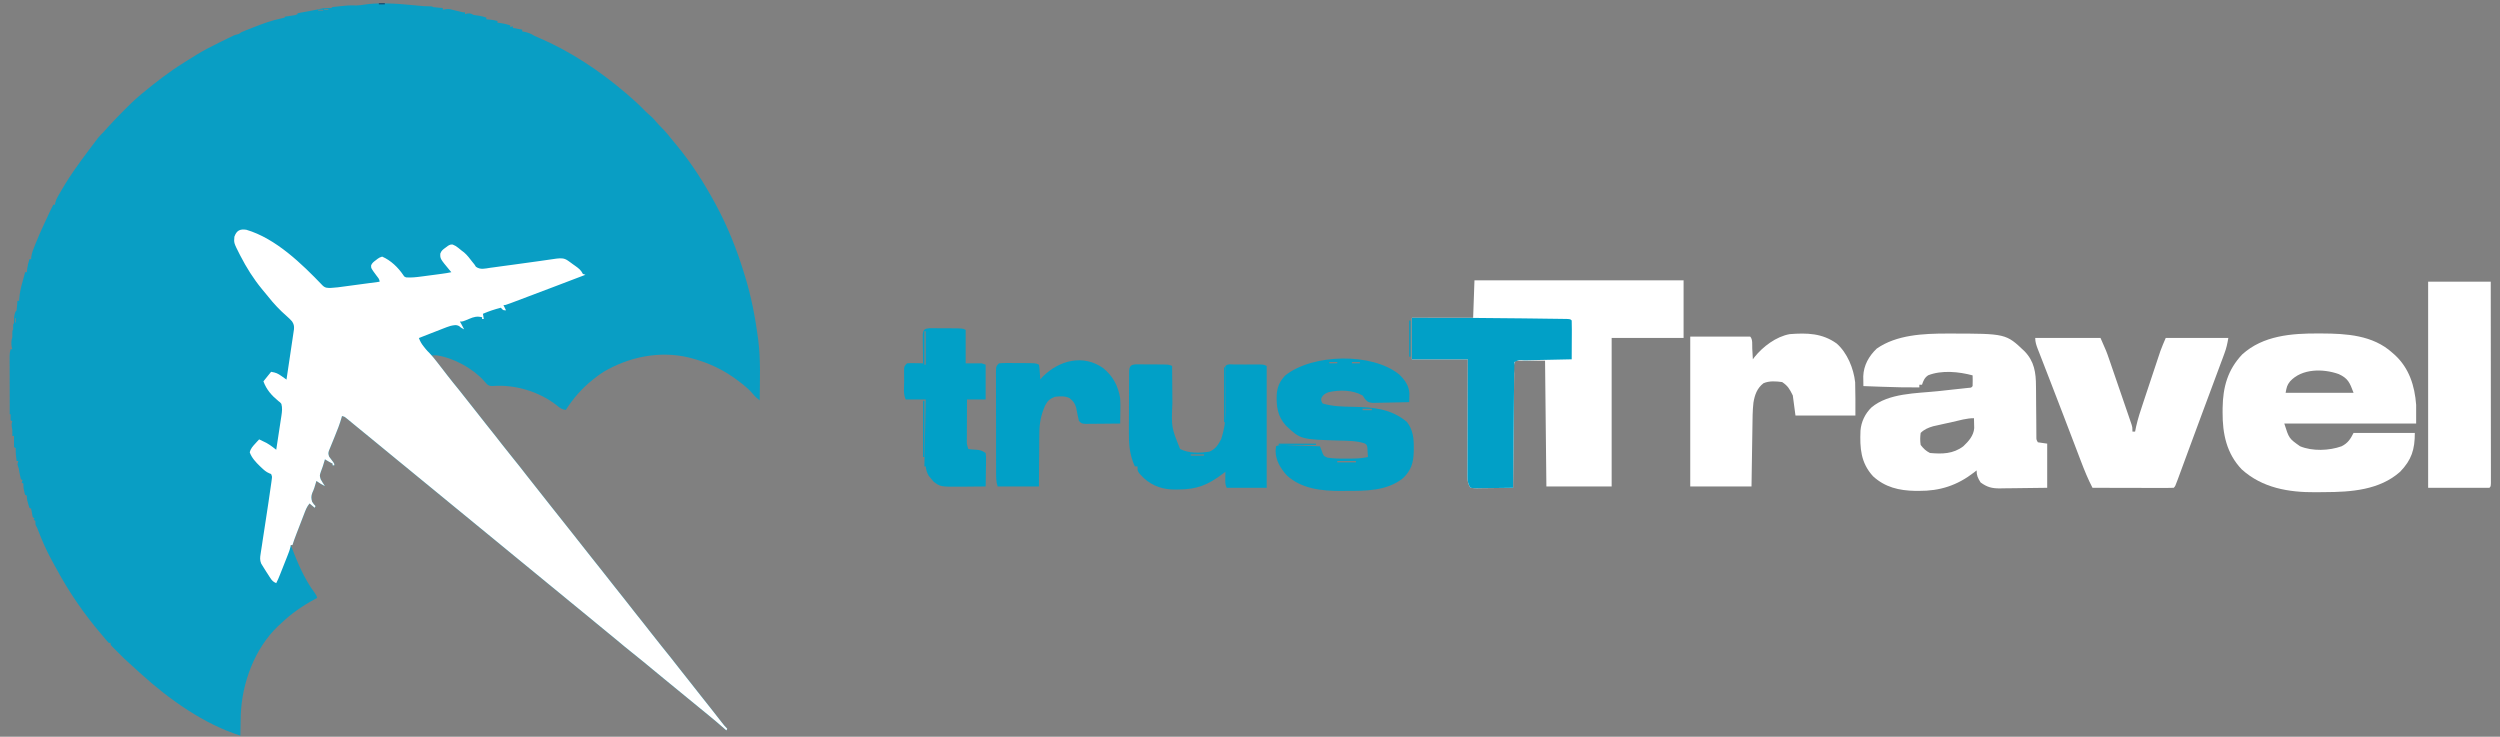 <svg width="207" height="61" viewBox="0 0 207 61" fill="none" xmlns="http://www.w3.org/2000/svg">
<rect x="0" y="0" width="207" height="61" fill="#808080" stroke="none"/>
<g id="Group 401">
<g id="&#208;&#155;&#208;&#190;&#208;&#179;&#208;&#190;">
<g id="Vector">
<path d="M31.66 0.283C31.746 0.283 31.832 0.283 31.921 0.283C32.744 0.291 33.559 0.361 34.377 0.444C34.426 0.449 34.475 0.453 34.526 0.459C34.573 0.463 34.62 0.468 34.669 0.473C34.955 0.502 35.235 0.526 35.522 0.522C35.744 0.52 35.744 0.52 35.886 0.592C36.018 0.608 36.151 0.621 36.283 0.632C36.354 0.638 36.425 0.644 36.498 0.65C36.553 0.655 36.607 0.659 36.663 0.664C36.663 0.711 36.663 0.758 36.663 0.807C36.739 0.794 36.815 0.78 36.893 0.767C37.138 0.738 37.219 0.742 37.441 0.807C37.597 0.845 37.754 0.882 37.91 0.919C37.991 0.938 38.072 0.958 38.156 0.978C38.349 1.027 38.349 1.027 38.502 1.022C38.502 1.07 38.502 1.117 38.502 1.166C38.599 1.143 38.599 1.143 38.697 1.121C38.95 1.091 38.996 1.119 39.209 1.237C39.374 1.265 39.539 1.288 39.705 1.309C39.902 1.346 40.079 1.388 40.27 1.452C40.27 1.5 40.27 1.547 40.27 1.596C40.313 1.6 40.356 1.605 40.4 1.609C40.456 1.615 40.513 1.621 40.571 1.627C40.627 1.633 40.682 1.639 40.74 1.645C40.894 1.666 41.04 1.698 41.19 1.739C41.19 1.787 41.19 1.834 41.19 1.883C41.273 1.892 41.356 1.901 41.442 1.91C41.723 1.945 41.98 2.012 42.251 2.098C42.251 2.145 42.251 2.193 42.251 2.241C42.321 2.218 42.391 2.194 42.463 2.17C42.463 2.217 42.463 2.264 42.463 2.313C42.526 2.323 42.588 2.334 42.653 2.345C42.85 2.378 43.045 2.416 43.241 2.457C43.241 2.504 43.241 2.551 43.241 2.6C43.283 2.608 43.324 2.616 43.368 2.624C43.699 2.691 43.946 2.768 44.231 2.959C44.347 3.01 44.463 3.062 44.581 3.112C47.195 4.229 49.633 5.843 51.798 7.692C51.837 7.725 51.875 7.757 51.915 7.791C52.433 8.229 52.925 8.681 53.397 9.17C53.537 9.312 53.679 9.443 53.832 9.57C54.056 9.759 54.24 9.973 54.429 10.198C54.557 10.346 54.691 10.482 54.831 10.619C55.108 10.896 55.351 11.194 55.594 11.501C55.756 11.705 55.923 11.904 56.09 12.103C57.265 13.534 58.267 15.101 59.154 16.729C59.187 16.79 59.221 16.851 59.255 16.914C60.254 18.76 61.017 20.674 61.629 22.682C61.65 22.75 61.671 22.819 61.693 22.89C62.202 24.548 62.534 26.268 62.761 27.989C62.769 28.052 62.777 28.114 62.786 28.178C62.993 29.822 62.915 31.5 62.902 33.153C62.686 32.981 62.499 32.819 62.327 32.601C62.015 32.233 61.655 31.941 61.275 31.647C61.237 31.617 61.2 31.588 61.161 31.558C59.968 30.64 58.66 30.021 57.209 29.648C57.152 29.633 57.096 29.618 57.037 29.603C54.631 29.02 52.072 29.546 49.961 30.797C49.689 30.968 49.434 31.159 49.182 31.36C49.144 31.39 49.106 31.42 49.067 31.451C48.176 32.165 47.468 32.979 46.848 33.942C46.528 33.905 46.364 33.784 46.118 33.579C44.683 32.432 42.642 31.82 40.823 31.96C40.61 31.964 40.517 31.958 40.343 31.832C40.25 31.735 40.16 31.635 40.072 31.533C39.133 30.489 37.55 29.63 36.168 29.423C36.027 29.422 35.886 29.422 35.744 29.423C35.796 29.489 35.849 29.555 35.902 29.623C36.262 30.078 36.62 30.533 36.973 30.992C37.306 31.424 37.648 31.847 37.993 32.269C38.29 32.633 38.581 33.003 38.868 33.376C39.061 33.627 39.257 33.875 39.457 34.121C39.731 34.459 39.998 34.802 40.264 35.147C40.514 35.471 40.77 35.789 41.028 36.106C41.207 36.33 41.382 36.556 41.557 36.784C41.853 37.168 42.156 37.546 42.463 37.922C42.837 38.38 43.203 38.843 43.563 39.312C43.876 39.717 44.193 40.118 44.514 40.517C44.915 41.016 45.313 41.517 45.704 42.025C46.032 42.45 46.369 42.868 46.706 43.287C46.967 43.613 47.226 43.941 47.484 44.269C47.573 44.382 47.661 44.493 47.749 44.606C48.254 45.246 48.254 45.246 48.363 45.384C48.438 45.478 48.512 45.572 48.586 45.666C48.74 45.861 48.893 46.055 49.047 46.25C49.293 46.564 49.542 46.876 49.792 47.187C50.155 47.639 50.514 48.093 50.867 48.552C51.153 48.922 51.446 49.286 51.739 49.65C52.025 50.007 52.306 50.367 52.585 50.729C52.829 51.046 53.08 51.357 53.332 51.668C53.519 51.901 53.702 52.137 53.885 52.374C54.165 52.737 54.449 53.096 54.738 53.452C55.27 54.108 55.797 54.767 56.313 55.437C56.561 55.758 56.813 56.074 57.067 56.39C57.386 56.786 57.7 57.186 58.011 57.589C58.296 57.958 58.588 58.322 58.881 58.686C59.177 59.054 59.467 59.426 59.754 59.802C59.898 59.99 60.042 60.172 60.215 60.335C60.191 60.382 60.168 60.429 60.144 60.478C60.081 60.423 60.017 60.367 59.952 60.31C59.521 59.933 59.088 59.559 58.642 59.201C58.386 58.995 58.133 58.786 57.881 58.578C57.575 58.325 57.269 58.074 56.961 57.825C56.603 57.535 56.248 57.242 55.893 56.949C55.63 56.731 55.366 56.515 55.1 56.3C54.802 56.059 54.506 55.814 54.21 55.568C53.6 55.062 52.99 54.555 52.369 54.064C51.937 53.723 51.515 53.371 51.094 53.018C50.78 52.755 50.464 52.495 50.145 52.238C49.903 52.041 49.661 51.842 49.42 51.643C49.372 51.603 49.324 51.564 49.275 51.523C49.076 51.359 48.877 51.195 48.678 51.031C48.18 50.62 47.681 50.209 47.179 49.803C46.876 49.556 46.575 49.307 46.274 49.059C46.018 48.848 45.762 48.638 45.504 48.429C44.956 47.986 44.413 47.535 43.869 47.086C43.203 46.536 43.203 46.536 42.533 45.991C41.985 45.547 41.442 45.096 40.898 44.648C40.4 44.236 39.902 43.826 39.4 43.42C39.096 43.173 38.795 42.924 38.494 42.676C38.238 42.465 37.982 42.255 37.724 42.046C37.176 41.602 36.633 41.152 36.089 40.703C35.591 40.292 35.093 39.881 34.59 39.475C34.287 39.229 33.986 38.98 33.685 38.731C33.429 38.52 33.173 38.31 32.915 38.102C32.367 37.658 31.824 37.207 31.28 36.758C30.531 36.14 30.531 36.14 29.778 35.528C29.625 35.404 29.472 35.278 29.32 35.153C29.272 35.113 29.224 35.074 29.175 35.033C29.08 34.955 28.985 34.877 28.89 34.798C28.846 34.763 28.803 34.727 28.758 34.691C28.719 34.658 28.68 34.627 28.64 34.593C28.521 34.501 28.521 34.501 28.318 34.444C28.302 34.504 28.302 34.504 28.285 34.566C28.133 35.111 27.927 35.629 27.712 36.152C27.643 36.322 27.574 36.493 27.504 36.664C27.474 36.739 27.443 36.813 27.412 36.89C27.384 36.959 27.357 37.027 27.328 37.097C27.287 37.194 27.287 37.194 27.246 37.293C27.166 37.511 27.177 37.595 27.257 37.815C27.363 37.969 27.474 38.116 27.591 38.261C27.681 38.388 27.681 38.388 27.681 38.532C27.635 38.532 27.588 38.532 27.54 38.532C27.54 38.484 27.54 38.437 27.54 38.388C27.501 38.369 27.461 38.35 27.421 38.33C27.243 38.238 27.074 38.135 26.904 38.03C26.891 38.075 26.878 38.12 26.865 38.166C26.777 38.469 26.687 38.765 26.568 39.056C26.461 39.373 26.461 39.373 26.55 39.679C26.661 39.876 26.779 40.065 26.904 40.253C26.652 40.13 26.427 39.982 26.196 39.823C26.183 39.869 26.171 39.915 26.157 39.962C26.074 40.253 25.993 40.532 25.86 40.804C25.753 41.093 25.762 41.248 25.843 41.544C25.979 41.751 25.979 41.751 26.125 41.903C26.102 41.95 26.079 41.997 26.055 42.046C25.915 41.928 25.775 41.809 25.631 41.688C25.401 41.954 25.295 42.258 25.171 42.583C25.136 42.672 25.136 42.672 25.101 42.762C25.053 42.887 25.005 43.012 24.957 43.137C24.884 43.327 24.81 43.517 24.737 43.707C24.69 43.829 24.643 43.95 24.596 44.072C24.574 44.128 24.552 44.185 24.53 44.243C24.417 44.536 24.311 44.83 24.216 45.13C24.169 45.13 24.123 45.13 24.075 45.13C24.618 46.535 25.156 47.879 26.057 49.092C26.196 49.29 26.196 49.29 26.267 49.505C26.21 49.535 26.21 49.535 26.152 49.566C25.055 50.151 24.13 50.792 23.226 51.657C23.165 51.712 23.104 51.767 23.042 51.824C21.085 53.683 20.029 56.549 19.934 59.224C19.916 59.785 19.907 60.347 19.902 60.908C16.919 59.974 14.009 57.913 11.698 55.816C11.633 55.757 11.567 55.698 11.5 55.637C11.388 55.535 11.277 55.433 11.166 55.331C11.067 55.241 10.969 55.151 10.868 55.064C10.48 54.725 10.115 54.368 9.753 54.001C9.695 53.943 9.637 53.885 9.577 53.825C9.522 53.769 9.467 53.714 9.41 53.657C9.361 53.606 9.311 53.556 9.26 53.505C9.152 53.378 9.152 53.378 9.152 53.234C9.105 53.234 9.058 53.234 9.01 53.234C8.916 53.142 8.916 53.142 8.803 53.006C8.758 52.953 8.714 52.9 8.669 52.846C8.618 52.785 8.567 52.724 8.515 52.661C8.458 52.594 8.401 52.527 8.342 52.458C6.947 50.82 5.722 49.036 4.696 47.138C4.643 47.042 4.59 46.947 4.537 46.851C4.472 46.732 4.407 46.612 4.343 46.493C4.32 46.453 4.298 46.412 4.275 46.371C3.827 45.557 3.468 44.721 3.134 43.854C3.073 43.695 3.073 43.695 2.991 43.55C2.928 43.409 2.928 43.409 2.928 43.122C2.881 43.098 2.835 43.075 2.787 43.05C2.81 43.003 2.833 42.956 2.857 42.907C2.811 42.883 2.764 42.859 2.716 42.835C2.671 42.651 2.644 42.467 2.614 42.279C2.601 42.226 2.588 42.173 2.574 42.118C2.528 42.094 2.481 42.071 2.433 42.046C2.373 41.874 2.373 41.874 2.318 41.661C2.3 41.59 2.281 41.52 2.262 41.448C2.221 41.257 2.221 41.257 2.221 41.042C2.174 41.018 2.127 40.995 2.079 40.97C2.035 40.832 2.035 40.832 2 40.661C1.982 40.577 1.982 40.577 1.964 40.492C1.938 40.325 1.938 40.325 1.938 40.038C1.891 40.014 1.845 39.991 1.796 39.966C1.82 39.895 1.843 39.824 1.867 39.751C1.821 39.727 1.774 39.704 1.726 39.679C1.682 39.501 1.646 39.327 1.615 39.146C1.561 38.793 1.561 38.793 1.443 38.46C1.474 38.308 1.474 38.308 1.514 38.173C1.467 38.173 1.42 38.173 1.372 38.173C1.328 37.813 1.292 37.461 1.301 37.097C1.255 37.074 1.208 37.05 1.16 37.026C1.16 36.718 1.16 36.41 1.16 36.093C1.113 36.093 1.067 36.093 1.019 36.093C1.02 36.019 1.021 35.945 1.023 35.869C1.026 35.598 1.026 35.598 0.979 35.363C0.949 35.168 0.956 35.058 1.019 34.874C0.972 34.85 0.925 34.827 0.877 34.802C0.877 34.637 0.877 34.471 0.877 34.3C0.854 34.3 0.83 34.3 0.806 34.3C0.805 33.641 0.803 32.982 0.803 32.323C0.802 32.017 0.802 31.711 0.801 31.405C0.8 31.11 0.8 30.815 0.8 30.52C0.8 30.407 0.799 30.294 0.799 30.181C0.798 30.024 0.798 29.866 0.798 29.708C0.798 29.573 0.798 29.573 0.798 29.436C0.805 29.249 0.822 29.098 0.877 28.921C0.924 28.921 0.97 28.921 1.019 28.921C1.007 28.884 0.995 28.847 0.983 28.809C0.921 28.5 0.92 28.217 1.019 27.917C1.019 27.833 1.019 27.749 1.019 27.662C1.019 27.415 1.019 27.415 1.089 27.272C1.089 27.199 1.089 27.127 1.089 27.052C1.089 26.841 1.089 26.841 1.16 26.77C1.159 26.709 1.157 26.648 1.156 26.586C1.16 26.317 1.176 25.893 1.372 25.694C1.389 25.561 1.401 25.428 1.412 25.295C1.418 25.222 1.424 25.15 1.43 25.075C1.434 25.019 1.438 24.963 1.443 24.905C1.49 24.905 1.536 24.905 1.584 24.905C1.587 24.857 1.59 24.809 1.592 24.76C1.628 24.259 1.726 23.808 1.867 23.327C1.907 23.179 1.947 23.031 1.987 22.883C2.018 22.768 2.048 22.653 2.079 22.538C2.126 22.538 2.173 22.538 2.221 22.538C2.23 22.454 2.238 22.37 2.247 22.283C2.282 21.997 2.349 21.736 2.433 21.462C2.48 21.462 2.526 21.462 2.574 21.462C2.581 21.394 2.587 21.326 2.593 21.255C2.643 20.902 2.776 20.588 2.91 20.261C2.936 20.197 2.962 20.133 2.989 20.067C3.17 19.619 3.359 19.175 3.565 18.737C3.616 18.625 3.668 18.514 3.72 18.402C4.187 17.397 4.187 17.397 4.413 16.944C4.46 16.944 4.507 16.944 4.555 16.944C4.563 16.891 4.572 16.838 4.58 16.784C4.625 16.588 4.685 16.452 4.784 16.279C4.816 16.223 4.847 16.167 4.88 16.11C4.913 16.054 4.945 15.998 4.979 15.94C5.009 15.888 5.039 15.836 5.07 15.783C5.5 15.044 5.962 14.336 6.464 13.645C6.559 13.512 6.653 13.379 6.747 13.246C7.015 12.874 7.29 12.509 7.568 12.145C7.673 12.008 7.777 11.871 7.88 11.734C7.922 11.678 7.964 11.622 8.007 11.565C8.042 11.518 8.078 11.47 8.114 11.422C8.261 11.243 8.423 11.083 8.586 10.919C8.691 10.802 8.796 10.684 8.9 10.565C9.304 10.112 9.73 9.68 10.155 9.248C10.189 9.213 10.222 9.179 10.257 9.144C10.654 8.74 11.055 8.347 11.486 7.979C11.581 7.897 11.581 7.897 11.679 7.814C12.812 6.873 13.982 5.956 15.234 5.182C15.307 5.136 15.38 5.09 15.456 5.042C15.688 4.896 15.92 4.752 16.154 4.608C16.256 4.545 16.256 4.545 16.361 4.48C16.937 4.132 17.531 3.829 18.134 3.532C18.192 3.504 18.251 3.475 18.311 3.445C18.493 3.356 18.676 3.267 18.859 3.178C18.945 3.136 18.945 3.136 19.032 3.094C19.113 3.055 19.113 3.055 19.196 3.015C19.243 2.992 19.291 2.969 19.34 2.945C19.477 2.887 19.477 2.887 19.623 2.852C19.782 2.817 19.782 2.817 19.973 2.672C20.085 2.622 20.198 2.575 20.312 2.529C20.379 2.502 20.446 2.475 20.516 2.448C20.587 2.42 20.659 2.391 20.733 2.362C20.806 2.334 20.879 2.305 20.955 2.275C21.723 1.975 22.487 1.686 23.297 1.524C23.391 1.501 23.485 1.477 23.579 1.452C23.579 1.429 23.579 1.405 23.579 1.381C23.644 1.371 23.709 1.362 23.776 1.352C23.86 1.339 23.944 1.327 24.03 1.314C24.114 1.301 24.198 1.289 24.284 1.276C24.492 1.249 24.492 1.249 24.64 1.166C24.64 1.142 24.64 1.118 24.64 1.094C24.684 1.086 24.728 1.078 24.773 1.07C24.975 1.033 25.177 0.996 25.378 0.959C25.482 0.941 25.482 0.941 25.587 0.922C25.908 0.863 26.226 0.802 26.543 0.726C26.86 0.653 27.145 0.653 27.469 0.664C27.469 0.64 27.469 0.616 27.469 0.592C28.856 0.436 28.856 0.436 29.517 0.453C29.749 0.448 29.965 0.416 30.194 0.378C30.685 0.304 31.163 0.28 31.66 0.283ZM26.833 0.735C26.833 0.759 26.833 0.783 26.833 0.807C26.95 0.807 27.066 0.807 27.186 0.807C27.186 0.783 27.186 0.76 27.186 0.735C27.07 0.735 26.953 0.735 26.833 0.735ZM26.338 0.807C26.338 0.831 26.338 0.854 26.338 0.879C26.478 0.879 26.618 0.879 26.762 0.879C26.762 0.855 26.762 0.831 26.762 0.807C26.622 0.807 26.482 0.807 26.338 0.807ZM24.994 1.094C25.277 1.166 25.277 1.166 25.277 1.166L24.994 1.094ZM4.908 16.155C4.979 16.299 4.979 16.299 4.979 16.299L4.908 16.155ZM3.14 19.813C3.211 19.956 3.211 19.956 3.211 19.956L3.14 19.813ZM2.857 20.53C2.928 20.674 2.928 20.674 2.928 20.674L2.857 20.53ZM2.079 22.825C2.15 22.968 2.15 22.968 2.15 22.968L2.079 22.825ZM1.867 23.471C1.938 23.757 1.938 23.757 1.938 23.757L1.867 23.471ZM1.796 23.829C1.867 24.044 1.867 24.044 1.867 24.044L1.796 23.829ZM1.726 24.116C1.796 24.259 1.796 24.259 1.796 24.259L1.726 24.116ZM1.443 25.335C1.514 25.55 1.514 25.55 1.514 25.55L1.443 25.335ZM1.231 26.339C1.231 26.458 1.231 26.576 1.231 26.698C1.254 26.698 1.277 26.698 1.301 26.698C1.301 26.58 1.301 26.461 1.301 26.339C1.278 26.339 1.255 26.339 1.231 26.339Z" fill="#099EC4"/>
<path d="M20.397 19.024C22.829 19.741 24.985 21.836 26.712 23.639C26.934 23.856 27.118 23.842 27.419 23.838C27.784 23.821 28.146 23.769 28.508 23.719C28.592 23.708 28.676 23.697 28.762 23.685C29.028 23.65 29.294 23.614 29.56 23.578C29.741 23.554 29.922 23.53 30.103 23.505C30.546 23.446 30.988 23.387 31.43 23.327C31.43 23.1 31.288 22.977 31.156 22.798C30.718 22.207 30.718 22.207 30.73 21.963C30.817 21.768 30.935 21.683 31.103 21.556C31.159 21.513 31.215 21.47 31.272 21.425C31.43 21.319 31.43 21.319 31.642 21.247C32.353 21.552 32.969 22.147 33.399 22.787C33.477 22.908 33.477 22.908 33.622 22.968C34.055 23 34.483 22.951 34.912 22.892C35.001 22.881 35.001 22.881 35.092 22.869C35.217 22.852 35.341 22.836 35.466 22.819C35.656 22.794 35.846 22.768 36.037 22.744C36.158 22.727 36.28 22.711 36.401 22.695C36.458 22.688 36.515 22.68 36.573 22.672C36.841 22.636 37.106 22.596 37.371 22.538C37.328 22.488 37.285 22.437 37.241 22.386C36.443 21.424 36.443 21.424 36.457 20.999C36.547 20.747 36.68 20.658 36.893 20.503C36.961 20.452 37.028 20.401 37.098 20.349C37.3 20.243 37.3 20.243 37.485 20.25C37.662 20.318 37.784 20.393 37.932 20.512C37.981 20.551 38.03 20.59 38.08 20.631C38.126 20.669 38.172 20.706 38.219 20.745C38.288 20.797 38.356 20.849 38.427 20.902C38.697 21.131 38.904 21.419 39.121 21.698C39.2 21.794 39.2 21.794 39.28 21.892C39.322 21.957 39.364 22.022 39.407 22.089C39.784 22.358 40.162 22.235 40.602 22.171C40.7 22.158 40.797 22.145 40.895 22.133C41.153 22.099 41.411 22.063 41.67 22.026C41.924 21.991 42.179 21.958 42.434 21.924C43.182 21.825 43.93 21.721 44.678 21.614C44.821 21.593 44.965 21.573 45.108 21.552C45.285 21.527 45.461 21.502 45.638 21.476C45.716 21.465 45.795 21.453 45.876 21.442C45.945 21.432 46.013 21.422 46.084 21.412C46.48 21.369 46.721 21.363 47.052 21.6C47.114 21.644 47.176 21.688 47.239 21.733C47.303 21.78 47.366 21.827 47.431 21.875C47.495 21.92 47.56 21.966 47.626 22.012C47.915 22.221 48.104 22.358 48.262 22.681C48.332 22.705 48.402 22.729 48.474 22.753C47.837 22.996 47.2 23.238 46.563 23.481C46.267 23.594 45.971 23.706 45.675 23.819C43.415 24.68 43.415 24.68 42.448 25.039C42.385 25.063 42.322 25.086 42.257 25.11C41.843 25.263 41.843 25.263 41.685 25.263C41.79 25.476 41.79 25.476 41.897 25.694C41.685 25.694 41.685 25.694 41.566 25.586C41.535 25.551 41.504 25.515 41.473 25.479C40.96 25.609 40.474 25.77 39.987 25.981C40.011 26.123 40.034 26.265 40.058 26.411C40.011 26.411 39.965 26.411 39.917 26.411C39.917 26.364 39.917 26.316 39.917 26.267C39.491 26.169 39.235 26.235 38.838 26.406C38.312 26.626 38.312 26.626 38.078 26.626C38.126 26.706 38.126 26.706 38.175 26.787C38.268 26.947 38.352 27.105 38.431 27.272C38.272 27.196 38.153 27.132 38.025 27.007C37.784 26.865 37.562 26.93 37.3 26.985C37.086 27.049 36.88 27.129 36.672 27.211C36.615 27.233 36.558 27.256 36.499 27.279C36.318 27.349 36.137 27.42 35.956 27.491C35.833 27.539 35.709 27.587 35.586 27.635C35.285 27.753 34.984 27.87 34.683 27.989C34.788 28.269 34.906 28.473 35.094 28.706C35.141 28.765 35.188 28.824 35.237 28.885C35.389 29.067 35.389 29.067 35.561 29.235C35.772 29.452 35.956 29.682 36.142 29.921C36.179 29.968 36.216 30.015 36.254 30.064C36.432 30.292 36.609 30.52 36.786 30.75C36.848 30.831 36.911 30.911 36.973 30.992C37.004 31.033 37.035 31.073 37.068 31.115C37.369 31.505 37.681 31.887 37.993 32.269C38.29 32.633 38.581 33.003 38.868 33.376C39.061 33.627 39.257 33.875 39.457 34.121C39.731 34.459 39.998 34.802 40.264 35.147C40.514 35.471 40.77 35.789 41.028 36.106C41.207 36.33 41.382 36.556 41.557 36.784C41.853 37.168 42.156 37.546 42.463 37.922C42.837 38.38 43.203 38.843 43.563 39.312C43.876 39.717 44.193 40.118 44.514 40.517C44.915 41.016 45.313 41.517 45.704 42.025C46.032 42.45 46.369 42.868 46.706 43.287C46.967 43.613 47.226 43.941 47.484 44.269C47.573 44.382 47.661 44.493 47.749 44.606C48.254 45.246 48.254 45.246 48.363 45.384C48.438 45.478 48.512 45.572 48.586 45.666C48.74 45.861 48.893 46.055 49.047 46.25C49.293 46.564 49.542 46.876 49.792 47.187C50.155 47.639 50.514 48.093 50.867 48.552C51.153 48.922 51.446 49.286 51.739 49.65C52.025 50.007 52.306 50.367 52.585 50.729C52.829 51.046 53.08 51.357 53.332 51.668C53.519 51.901 53.702 52.137 53.885 52.374C54.165 52.737 54.449 53.096 54.738 53.452C55.27 54.108 55.797 54.767 56.313 55.437C56.561 55.758 56.813 56.074 57.067 56.39C57.386 56.786 57.7 57.186 58.011 57.589C58.296 57.958 58.588 58.322 58.881 58.686C59.177 59.054 59.467 59.426 59.754 59.802C59.898 59.99 60.042 60.172 60.215 60.335C60.191 60.382 60.168 60.429 60.144 60.478C60.081 60.423 60.017 60.367 59.952 60.31C59.521 59.933 59.088 59.559 58.642 59.201C58.386 58.995 58.133 58.786 57.881 58.578C57.575 58.325 57.269 58.074 56.961 57.825C56.603 57.535 56.248 57.242 55.893 56.949C55.63 56.731 55.366 56.515 55.1 56.3C54.802 56.059 54.506 55.814 54.21 55.568C53.6 55.062 52.99 54.555 52.369 54.064C51.937 53.723 51.515 53.371 51.094 53.018C50.78 52.755 50.464 52.495 50.145 52.238C49.903 52.041 49.661 51.842 49.42 51.643C49.372 51.603 49.324 51.564 49.275 51.523C49.076 51.359 48.877 51.195 48.678 51.031C48.18 50.62 47.681 50.209 47.179 49.803C46.876 49.556 46.575 49.307 46.274 49.059C46.018 48.848 45.762 48.638 45.504 48.429C44.956 47.986 44.413 47.535 43.869 47.086C43.203 46.536 43.203 46.536 42.533 45.991C41.985 45.547 41.442 45.096 40.898 44.648C40.4 44.236 39.902 43.826 39.4 43.42C39.096 43.173 38.795 42.924 38.494 42.676C38.238 42.465 37.982 42.255 37.724 42.046C37.176 41.602 36.633 41.152 36.089 40.703C35.591 40.292 35.093 39.881 34.59 39.475C34.287 39.229 33.986 38.98 33.685 38.731C33.429 38.52 33.173 38.31 32.915 38.102C32.367 37.658 31.824 37.207 31.28 36.758C30.531 36.14 30.531 36.14 29.778 35.528C29.625 35.404 29.472 35.278 29.32 35.153C29.272 35.113 29.224 35.074 29.175 35.033C29.08 34.955 28.985 34.877 28.89 34.798C28.846 34.763 28.803 34.727 28.758 34.691C28.719 34.658 28.68 34.627 28.64 34.593C28.521 34.501 28.521 34.501 28.318 34.444C28.307 34.484 28.297 34.524 28.285 34.566C28.133 35.111 27.927 35.629 27.712 36.152C27.643 36.322 27.574 36.493 27.504 36.664C27.474 36.739 27.443 36.813 27.412 36.89C27.384 36.959 27.357 37.027 27.328 37.097C27.301 37.162 27.274 37.227 27.246 37.293C27.166 37.511 27.177 37.595 27.257 37.815C27.363 37.969 27.474 38.116 27.591 38.261C27.681 38.388 27.681 38.388 27.681 38.532C27.635 38.532 27.588 38.532 27.54 38.532C27.54 38.484 27.54 38.437 27.54 38.388C27.501 38.369 27.461 38.35 27.421 38.33C27.243 38.238 27.074 38.135 26.904 38.03C26.891 38.075 26.878 38.12 26.865 38.166C26.777 38.469 26.687 38.765 26.568 39.056C26.461 39.373 26.461 39.373 26.55 39.679C26.661 39.876 26.779 40.065 26.904 40.253C26.652 40.13 26.427 39.982 26.196 39.823C26.183 39.869 26.171 39.915 26.157 39.962C26.074 40.253 25.993 40.532 25.86 40.804C25.753 41.093 25.762 41.248 25.843 41.544C25.979 41.751 25.979 41.751 26.125 41.903C26.102 41.95 26.079 41.997 26.055 42.046C25.915 41.928 25.775 41.809 25.631 41.688C25.401 41.954 25.295 42.258 25.171 42.583C25.148 42.642 25.125 42.702 25.101 42.762C25.053 42.887 25.005 43.012 24.957 43.137C24.884 43.327 24.81 43.517 24.737 43.707C24.69 43.829 24.643 43.95 24.596 44.072C24.574 44.128 24.552 44.185 24.53 44.243C24.417 44.536 24.311 44.83 24.216 45.13C24.169 45.13 24.123 45.13 24.075 45.13C24.067 45.177 24.06 45.224 24.053 45.273C23.99 45.548 23.889 45.802 23.785 46.062C23.764 46.117 23.742 46.172 23.72 46.228C23.675 46.343 23.629 46.458 23.583 46.572C23.513 46.748 23.444 46.923 23.375 47.099C23.33 47.211 23.286 47.322 23.242 47.434C23.221 47.486 23.2 47.539 23.179 47.593C23.085 47.828 22.99 48.061 22.872 48.285C22.634 48.185 22.525 48.079 22.384 47.861C22.347 47.805 22.311 47.749 22.273 47.692C22.236 47.633 22.199 47.575 22.161 47.515C22.123 47.457 22.086 47.4 22.047 47.341C21.942 47.179 21.839 47.017 21.741 46.851C21.703 46.788 21.665 46.726 21.625 46.661C21.508 46.37 21.53 46.157 21.58 45.857C21.592 45.775 21.592 45.775 21.604 45.691C21.631 45.51 21.66 45.329 21.689 45.148C21.708 45.022 21.727 44.895 21.745 44.768C21.796 44.433 21.847 44.099 21.899 43.765C21.961 43.363 22.022 42.961 22.083 42.558C22.13 42.244 22.178 41.93 22.226 41.616C22.311 41.067 22.393 40.517 22.465 39.966C22.477 39.874 22.489 39.782 22.502 39.688C22.533 39.462 22.533 39.462 22.448 39.249C22.372 39.219 22.372 39.219 22.295 39.188C22.032 39.08 21.848 38.909 21.643 38.715C21.603 38.677 21.563 38.639 21.522 38.6C21.184 38.272 20.839 37.909 20.68 37.456C20.748 37.142 20.936 36.947 21.148 36.716C21.206 36.653 21.264 36.59 21.323 36.524C21.368 36.477 21.412 36.429 21.458 36.38C21.588 36.442 21.717 36.505 21.847 36.568C21.919 36.603 21.991 36.638 22.066 36.674C22.261 36.785 22.427 36.897 22.604 37.034C22.655 37.073 22.705 37.111 22.757 37.151C22.795 37.181 22.833 37.21 22.872 37.241C22.945 36.769 23.017 36.296 23.088 35.824C23.112 35.663 23.136 35.503 23.161 35.342C23.197 35.111 23.231 34.88 23.266 34.649C23.277 34.578 23.288 34.506 23.3 34.432C23.351 34.086 23.392 33.784 23.297 33.44C23.191 33.307 23.191 33.307 23.049 33.206C22.488 32.742 22.065 32.267 21.811 31.575C22.021 31.314 22.232 31.054 22.448 30.786C22.855 30.855 22.998 30.918 23.323 31.149C23.398 31.201 23.473 31.254 23.55 31.308C23.607 31.349 23.663 31.39 23.721 31.431C23.806 30.866 23.89 30.3 23.974 29.735C24.012 29.472 24.051 29.21 24.091 28.947C24.129 28.694 24.166 28.44 24.204 28.187C24.218 28.09 24.232 27.994 24.247 27.897C24.268 27.762 24.287 27.626 24.307 27.491C24.319 27.413 24.33 27.336 24.342 27.257C24.363 26.98 24.329 26.833 24.176 26.604C24.039 26.45 23.906 26.321 23.752 26.187C23.174 25.684 22.656 25.136 22.182 24.532C22.019 24.325 21.849 24.124 21.679 23.923C20.983 23.076 20.404 22.152 19.902 21.175C19.88 21.132 19.858 21.089 19.835 21.045C19.361 20.111 19.361 20.111 19.407 19.598C19.592 19.081 19.873 18.944 20.397 19.024Z" fill="white"/>
<path d="M31.367 0.282C31.531 0.282 31.694 0.282 31.863 0.282C31.863 0.306 31.863 0.33 31.863 0.354C31.699 0.354 31.536 0.354 31.367 0.354C31.367 0.33 31.367 0.307 31.367 0.282Z" fill="#132950"/>
<path d="M3.714 24.524C3.785 24.811 3.785 24.811 3.785 24.811L3.714 24.524Z" fill="#132950"/>
<path d="M25.497 1.358C25.78 1.43 25.78 1.43 25.78 1.43L25.497 1.358Z" fill="#132950"/>
<path d="M36.318 0.282C36.601 0.354 36.601 0.354 36.601 0.354L36.318 0.282Z" fill="#132950"/>
<path d="M21.82 2.721C21.961 2.793 21.961 2.793 21.961 2.793L21.82 2.721Z" fill="#132950"/>
<path d="M26.7 1.071C26.841 1.143 26.841 1.143 26.841 1.143L26.7 1.071Z" fill="#132950"/>
<path d="M37.167 0.354C37.308 0.426 37.308 0.426 37.308 0.426L37.167 0.354Z" fill="#132950"/>
</g>
</g>
<g id="Vector_2">
<path d="M122.086 23.214C127.8 23.214 133.514 23.214 139.401 23.214C139.401 24.786 139.401 26.358 139.401 27.979C137.435 27.979 135.47 27.979 133.445 27.979C133.445 32.038 133.445 36.096 133.445 40.279C131.662 40.279 129.879 40.279 128.041 40.279C128.005 36.841 127.969 33.404 127.931 29.862C127.13 29.862 126.33 29.862 125.505 29.862C125.272 30.096 125.374 30.618 125.372 30.942C125.371 31.044 125.37 31.145 125.369 31.25C125.365 31.587 125.362 31.925 125.36 32.263C125.357 32.496 125.355 32.729 125.353 32.963C125.347 33.578 125.341 34.194 125.336 34.809C125.33 35.437 125.324 36.065 125.318 36.692C125.306 37.925 125.295 39.157 125.284 40.389C124.786 40.398 124.287 40.404 123.789 40.408C123.619 40.409 123.449 40.411 123.28 40.414C123.036 40.418 122.792 40.42 122.549 40.422C122.435 40.424 122.435 40.424 122.318 40.427C122.104 40.427 122.104 40.427 121.755 40.389C121.465 39.952 121.505 39.58 121.51 39.073C121.51 38.973 121.51 38.872 121.509 38.768C121.51 38.436 121.511 38.103 121.513 37.77C121.514 37.539 121.514 37.309 121.514 37.078C121.515 36.471 121.517 35.864 121.519 35.257C121.522 34.529 121.523 33.8 121.524 33.072C121.527 31.965 121.531 30.858 121.535 29.752C120.006 29.752 118.478 29.752 116.903 29.752C116.903 28.618 116.903 27.484 116.903 26.316C118.577 26.316 120.251 26.316 121.976 26.316C122.012 25.292 122.049 24.268 122.086 23.214Z" fill="white"/>
<path d="M191.979 27.611C192.061 27.612 192.144 27.612 192.229 27.612C194.28 27.62 196.469 27.748 198.072 29.197C198.147 29.262 198.221 29.327 198.298 29.394C199.479 30.489 199.938 31.939 200.057 33.519C200.057 34.031 200.057 34.543 200.057 35.07C196.454 35.07 192.851 35.07 189.139 35.07C189.53 36.304 189.53 36.304 190.443 36.949C191.461 37.376 192.856 37.32 193.883 36.952C194.398 36.696 194.622 36.351 194.874 35.846C196.548 35.846 198.222 35.846 199.947 35.846C199.947 37.217 199.685 38.071 198.734 39.059C197.029 40.582 194.652 40.743 192.481 40.748C192.231 40.749 191.98 40.753 191.73 40.756C189.512 40.773 187.32 40.408 185.618 38.867C184.356 37.552 184.022 35.912 184.031 34.149C184.032 34.027 184.033 33.905 184.033 33.779C184.058 32.051 184.447 30.624 185.657 29.344C187.385 27.776 189.759 27.6 191.979 27.611ZM189.621 31.573C189.353 31.909 189.342 32.057 189.249 32.522C191.105 32.522 192.961 32.522 194.874 32.522C194.559 31.679 194.416 31.326 193.647 30.974C192.365 30.517 190.604 30.501 189.621 31.573Z" fill="white"/>
<path d="M161.209 27.618C161.285 27.618 161.36 27.618 161.437 27.618C166.096 27.623 166.096 27.623 167.634 29.087C168.442 29.922 168.581 30.866 168.579 31.988C168.581 32.114 168.582 32.24 168.584 32.37C168.588 32.769 168.59 33.168 168.592 33.568C168.595 33.969 168.599 34.372 168.603 34.774C168.605 35.023 168.607 35.273 168.608 35.522C168.609 35.69 168.609 35.69 168.61 35.862C168.611 35.961 168.611 36.059 168.612 36.161C168.611 36.406 168.611 36.406 168.736 36.622C168.991 36.658 169.246 36.695 169.508 36.733C169.508 37.939 169.508 39.146 169.508 40.389C168.847 40.4 168.186 40.408 167.525 40.414C167.3 40.416 167.075 40.419 166.85 40.423C166.527 40.428 166.203 40.431 165.879 40.433C165.779 40.435 165.679 40.437 165.577 40.44C164.918 40.44 164.531 40.337 163.994 39.946C163.765 39.582 163.663 39.379 163.663 38.949C163.591 39.006 163.519 39.064 163.444 39.123C162.046 40.197 160.63 40.657 158.88 40.645C158.779 40.645 158.677 40.644 158.573 40.644C157.253 40.62 156.08 40.35 155.082 39.429C154.063 38.309 153.991 37.103 154.048 35.652C154.108 34.924 154.431 34.249 154.951 33.741C156.378 32.534 158.697 32.576 160.451 32.39C160.848 32.347 161.245 32.304 161.642 32.26C161.887 32.233 162.132 32.207 162.378 32.181C162.487 32.169 162.597 32.157 162.709 32.145C162.806 32.135 162.903 32.125 163.002 32.114C163.222 32.101 163.222 32.101 163.332 31.968C163.34 31.818 163.342 31.668 163.339 31.517C163.337 31.373 163.335 31.23 163.332 31.081C162.201 30.775 160.769 30.631 159.653 31.074C159.354 31.27 159.252 31.526 159.142 31.857C159.069 31.857 158.996 31.857 158.921 31.857C158.921 31.93 158.921 32.003 158.921 32.078C157.879 32.087 156.84 32.062 155.799 32.023C155.651 32.018 155.504 32.012 155.356 32.007C155 31.994 154.645 31.981 154.289 31.968C154.286 31.794 154.284 31.619 154.282 31.445C154.28 31.3 154.28 31.3 154.278 31.151C154.313 30.246 154.745 29.481 155.392 28.865C157.043 27.711 159.272 27.62 161.209 27.618ZM161.657 34.94C161.418 34.994 161.179 35.046 160.941 35.098C160.788 35.132 160.636 35.166 160.483 35.201C160.276 35.247 160.276 35.247 160.064 35.294C159.671 35.409 159.325 35.551 159.031 35.846C158.983 36.184 158.979 36.505 159.031 36.843C159.272 37.149 159.458 37.335 159.803 37.508C160.821 37.598 161.714 37.59 162.56 36.954C163.001 36.54 163.417 36.074 163.464 35.45C163.462 35.352 163.459 35.254 163.457 35.154C163.455 35.055 163.453 34.956 163.45 34.854C163.448 34.779 163.445 34.704 163.443 34.627C162.837 34.627 162.246 34.807 161.657 34.94Z" fill="white"/>
<path d="M168.516 27.979C170.299 27.979 172.082 27.979 173.92 27.979C174.416 29.101 174.416 29.101 174.613 29.674C174.658 29.801 174.702 29.929 174.747 30.06C174.816 30.262 174.816 30.262 174.886 30.467C174.935 30.609 174.984 30.751 175.033 30.893C175.134 31.188 175.236 31.483 175.337 31.779C175.466 32.157 175.596 32.535 175.727 32.913C175.827 33.205 175.927 33.497 176.028 33.789C176.099 33.997 176.17 34.204 176.242 34.411C176.284 34.536 176.327 34.662 176.371 34.791C176.409 34.901 176.447 35.012 176.486 35.126C176.567 35.403 176.567 35.403 176.567 35.735C176.639 35.735 176.712 35.735 176.787 35.735C176.828 35.531 176.828 35.531 176.87 35.323C177.018 34.653 177.234 34.009 177.452 33.359C177.495 33.229 177.538 33.1 177.582 32.966C177.673 32.694 177.763 32.421 177.854 32.149C177.993 31.733 178.131 31.317 178.269 30.901C178.357 30.635 178.446 30.369 178.534 30.104C178.575 29.98 178.616 29.856 178.658 29.729C178.697 29.612 178.736 29.496 178.777 29.376C178.81 29.274 178.844 29.173 178.879 29.068C179.013 28.699 179.17 28.339 179.324 27.979C181.034 27.979 182.745 27.979 184.507 27.979C184.426 28.465 184.347 28.824 184.179 29.274C184.134 29.396 184.089 29.518 184.043 29.645C183.993 29.776 183.944 29.908 183.893 30.044C183.841 30.184 183.789 30.324 183.737 30.464C183.598 30.84 183.459 31.215 183.319 31.59C183.174 31.978 183.03 32.366 182.886 32.754C182.683 33.301 182.48 33.847 182.276 34.394C181.95 35.27 181.626 36.147 181.303 37.024C181.221 37.248 181.139 37.471 181.056 37.694C180.942 38.005 180.828 38.315 180.713 38.626C180.61 38.906 180.507 39.187 180.403 39.467C180.373 39.549 180.343 39.631 180.312 39.715C180.108 40.266 180.108 40.266 179.985 40.389C179.776 40.4 179.565 40.402 179.355 40.402C179.221 40.402 179.086 40.402 178.947 40.402C178.799 40.401 178.651 40.401 178.503 40.4C178.352 40.4 178.202 40.4 178.051 40.4C177.654 40.399 177.257 40.398 176.859 40.397C176.454 40.396 176.049 40.395 175.644 40.395C174.849 40.394 174.053 40.392 173.258 40.389C172.888 39.679 172.593 38.954 172.309 38.206C172.261 38.08 172.213 37.954 172.163 37.825C172.033 37.485 171.903 37.145 171.774 36.805C171.639 36.451 171.504 36.098 171.369 35.745C171.314 35.601 171.259 35.458 171.205 35.315C171.177 35.244 171.15 35.173 171.122 35.1C171.04 34.884 170.957 34.668 170.875 34.451C170.524 33.532 170.17 32.614 169.814 31.697C169.726 31.47 169.638 31.244 169.55 31.017C169.427 30.698 169.303 30.378 169.179 30.059C169.065 29.769 168.953 29.479 168.841 29.188C168.807 29.103 168.774 29.018 168.74 28.931C168.611 28.597 168.516 28.339 168.516 27.979Z" fill="white"/>
<path d="M152.08 28.446C152.955 29.216 153.479 30.504 153.607 31.649C153.636 32.568 153.627 33.487 153.627 34.406C151.99 34.406 150.352 34.406 148.665 34.406C148.592 33.857 148.519 33.309 148.444 32.743C148.171 32.203 148.05 31.962 147.562 31.635C147.051 31.565 146.497 31.522 146.016 31.732C145.486 32.141 145.289 32.699 145.185 33.34C145.109 34.006 145.11 34.675 145.101 35.344C145.098 35.485 145.096 35.627 145.094 35.772C145.088 36.145 145.082 36.519 145.077 36.892C145.071 37.273 145.065 37.655 145.059 38.037C145.047 38.784 145.036 39.531 145.025 40.279C143.351 40.279 141.677 40.279 139.952 40.279C139.952 36.183 139.952 32.087 139.952 27.868C141.59 27.868 143.228 27.868 144.915 27.868C145.142 28.096 145.071 28.557 145.087 28.872C145.092 28.956 145.097 29.04 145.102 29.127C145.113 29.335 145.125 29.543 145.136 29.752C145.181 29.69 145.227 29.628 145.274 29.564C145.974 28.694 147.061 27.868 148.189 27.666C149.609 27.557 150.883 27.581 152.08 28.446Z" fill="white"/>
<path d="M115.855 31.005C116.308 31.444 116.658 31.915 116.698 32.563C116.696 32.65 116.694 32.737 116.692 32.827C116.69 32.96 116.69 32.96 116.688 33.095C116.686 33.162 116.684 33.229 116.682 33.297C116.203 33.311 115.725 33.321 115.246 33.328C115.083 33.331 114.92 33.334 114.757 33.339C114.523 33.346 114.289 33.349 114.054 33.352C113.913 33.354 113.772 33.357 113.627 33.36C113.263 33.297 113.263 33.297 113.016 33.029C112.92 32.888 112.92 32.888 112.822 32.743C111.98 32.28 110.94 32.268 110.011 32.471C109.713 32.584 109.544 32.68 109.403 32.972C109.387 33.196 109.387 33.196 109.514 33.408C110.351 33.658 111.174 33.669 112.043 33.685C113.688 33.715 115.195 33.838 116.496 34.941C116.999 35.59 117.071 36.313 117.061 37.113C117.06 37.206 117.059 37.299 117.058 37.395C117.032 38.33 116.85 38.933 116.172 39.593C114.84 40.657 113.083 40.65 111.457 40.645C111.315 40.647 111.172 40.649 111.025 40.651C109.45 40.652 107.771 40.481 106.557 39.371C106.035 38.8 105.622 38.12 105.619 37.328C105.636 37.143 105.636 37.143 105.654 36.954C105.984 36.788 106.276 36.843 106.644 36.857C106.757 36.861 106.757 36.861 106.873 36.865C107.114 36.873 107.356 36.883 107.597 36.892C107.761 36.898 107.925 36.904 108.089 36.909C108.49 36.924 108.892 36.939 109.293 36.954C109.366 37.141 109.366 37.141 109.441 37.332C109.583 37.742 109.583 37.742 109.899 37.888C110.437 37.976 110.961 37.979 111.506 37.972C111.614 37.972 111.722 37.972 111.833 37.972C112.327 37.969 112.78 37.95 113.263 37.841C113.257 37.679 113.247 37.517 113.236 37.356C113.231 37.266 113.226 37.176 113.22 37.083C113.176 36.834 113.176 36.834 112.982 36.707C112.316 36.496 111.621 36.498 110.928 36.479C107.692 36.385 107.692 36.385 106.468 35.235C105.773 34.448 105.677 33.662 105.713 32.656C105.764 32.012 105.975 31.546 106.426 31.081C108.684 29.285 113.614 29.182 115.855 31.005ZM110.065 29.973C110.065 30.01 110.065 30.046 110.065 30.084C110.283 30.084 110.502 30.084 110.727 30.084C110.727 30.047 110.727 30.011 110.727 29.973C110.508 29.973 110.29 29.973 110.065 29.973ZM111.94 29.973C111.94 30.01 111.94 30.046 111.94 30.084C112.158 30.084 112.377 30.084 112.602 30.084C112.602 30.047 112.602 30.011 112.602 29.973C112.383 29.973 112.165 29.973 111.94 29.973ZM112.822 33.851C112.822 33.888 112.822 33.925 112.822 33.962C113.077 33.962 113.332 33.962 113.594 33.962C113.594 33.926 113.594 33.889 113.594 33.851C113.339 33.851 113.085 33.851 112.822 33.851ZM110.727 38.173C110.727 38.21 110.727 38.246 110.727 38.284C111.236 38.284 111.746 38.284 112.271 38.284C112.271 38.247 112.271 38.211 112.271 38.173C111.761 38.173 111.252 38.173 110.727 38.173Z" fill="#01A0C7"/>
<path d="M201.05 23.324C202.76 23.324 204.471 23.324 206.233 23.324C206.236 25.533 206.238 27.742 206.239 29.95C206.239 30.976 206.24 32.001 206.241 33.027C206.243 33.92 206.243 34.813 206.243 35.707C206.244 36.18 206.244 36.654 206.245 37.127C206.246 37.572 206.246 38.017 206.246 38.462C206.246 38.626 206.246 38.79 206.246 38.953C206.247 39.176 206.247 39.399 206.246 39.621C206.246 39.746 206.247 39.871 206.247 40C206.233 40.279 206.233 40.279 206.123 40.389C204.449 40.389 202.775 40.389 201.05 40.389C201.05 34.758 201.05 29.127 201.05 23.324Z" fill="white"/>
<path d="M116.903 26.316C119.947 26.302 122.991 26.322 126.035 26.361C126.312 26.365 126.589 26.368 126.866 26.371C127.306 26.377 127.746 26.382 128.185 26.389C128.35 26.391 128.514 26.393 128.678 26.395C128.904 26.398 129.13 26.401 129.355 26.404C129.483 26.406 129.61 26.408 129.742 26.41C130.027 26.427 130.027 26.427 130.137 26.538C130.146 26.776 130.149 27.014 130.148 27.252C130.147 27.469 130.147 27.469 130.147 27.69C130.146 27.844 130.145 27.998 130.144 28.152C130.143 28.306 130.143 28.46 130.142 28.614C130.141 28.994 130.139 29.372 130.137 29.751C129.997 29.754 129.857 29.757 129.713 29.76C129.197 29.77 128.68 29.781 128.164 29.793C127.94 29.797 127.716 29.802 127.492 29.806C127.171 29.813 126.85 29.82 126.529 29.827C126.378 29.83 126.378 29.83 126.224 29.833C125.773 29.798 125.773 29.798 125.395 29.973C125.381 30.297 125.374 30.618 125.372 30.942C125.371 31.044 125.37 31.145 125.369 31.25C125.365 31.587 125.362 31.925 125.36 32.263C125.357 32.496 125.355 32.729 125.353 32.963C125.347 33.578 125.341 34.194 125.336 34.809C125.33 35.437 125.324 36.065 125.318 36.692C125.306 37.925 125.295 39.157 125.284 40.389C124.786 40.398 124.287 40.404 123.789 40.408C123.619 40.409 123.449 40.411 123.28 40.414C123.036 40.418 122.792 40.42 122.549 40.422C122.435 40.424 122.435 40.424 122.318 40.427C122.104 40.427 122.104 40.427 121.755 40.389C121.465 39.952 121.505 39.58 121.51 39.073C121.51 38.973 121.51 38.872 121.509 38.768C121.51 38.436 121.511 38.103 121.513 37.77C121.514 37.539 121.514 37.309 121.514 37.078C121.515 36.471 121.517 35.864 121.519 35.257C121.522 34.529 121.523 33.8 121.524 33.072C121.527 31.965 121.531 30.858 121.535 29.752C120.006 29.752 118.478 29.752 116.903 29.752C116.903 28.618 116.903 27.484 116.903 26.316Z" fill="#01A0C7"/>
<path d="M94.048 30.168C94.238 30.169 94.238 30.169 94.432 30.169C94.57 30.169 94.707 30.17 94.849 30.17C95.066 30.172 95.066 30.172 95.287 30.174C95.431 30.174 95.576 30.174 95.725 30.174C96.8 30.179 96.8 30.179 97.052 30.305C97.052 30.372 97.052 30.438 97.052 30.507C97.054 31.204 97.06 31.902 97.068 32.6C97.071 32.859 97.073 33.119 97.073 33.379C96.986 35.38 96.986 35.38 97.713 37.176C98.423 37.545 99.359 37.515 100.139 37.397C100.653 37.176 100.849 36.847 101.111 36.365C101.384 35.515 101.494 34.741 101.481 33.848C101.48 33.746 101.479 33.645 101.479 33.54C101.477 33.219 101.473 32.898 101.47 32.577C101.467 32.253 101.464 31.929 101.462 31.605C101.461 31.404 101.459 31.203 101.456 31.002C101.454 30.77 101.458 30.538 101.463 30.305C101.664 30.103 101.981 30.18 102.252 30.18C102.459 30.18 102.459 30.18 102.67 30.18C102.815 30.18 102.96 30.18 103.11 30.181C103.328 30.18 103.328 30.18 103.549 30.18C103.688 30.18 103.826 30.18 103.968 30.18C104.159 30.18 104.159 30.18 104.354 30.18C104.661 30.195 104.661 30.195 104.882 30.305C104.882 33.633 104.882 36.961 104.882 40.389C103.79 40.389 102.698 40.389 101.573 40.389C101.434 40.109 101.452 39.911 101.456 39.6C101.457 39.499 101.458 39.398 101.459 39.294C101.46 39.217 101.462 39.139 101.463 39.06C101.349 39.148 101.349 39.148 101.232 39.238C100.038 40.14 99.116 40.519 97.63 40.528C97.536 40.53 97.442 40.532 97.344 40.535C96.343 40.541 95.493 40.287 94.736 39.614C94.184 39.057 94.184 39.057 94.184 38.616C94.111 38.616 94.038 38.616 93.963 38.616C93.528 37.655 93.46 36.806 93.472 35.759C93.472 35.605 93.472 35.451 93.472 35.296C93.472 34.976 93.474 34.655 93.477 34.335C93.481 33.924 93.482 33.513 93.481 33.102C93.481 32.785 93.483 32.468 93.484 32.15C93.485 31.999 93.485 31.847 93.486 31.695C93.486 31.485 93.488 31.274 93.49 31.063C93.491 30.943 93.492 30.823 93.493 30.7C93.536 30.289 93.642 30.204 94.048 30.168ZM101.463 35.292C101.573 35.514 101.573 35.514 101.573 35.514L101.463 35.292ZM98.596 37.619C98.596 37.656 98.596 37.692 98.596 37.73C98.959 37.73 99.323 37.73 99.698 37.73C99.698 37.693 99.698 37.657 99.698 37.619C99.334 37.619 98.97 37.619 98.596 37.619Z" fill="#01A0C7"/>
<path d="M91.334 30.473C92.143 31.125 92.578 31.938 92.75 32.965C92.774 33.335 92.772 33.702 92.764 34.073C92.763 34.169 92.762 34.266 92.761 34.365C92.759 34.6 92.755 34.835 92.75 35.07C92.299 35.076 91.847 35.08 91.396 35.083C91.243 35.084 91.089 35.085 90.935 35.087C90.715 35.09 90.494 35.091 90.273 35.092C90.141 35.093 90.008 35.094 89.871 35.096C89.552 35.07 89.552 35.07 89.332 34.849C89.243 34.487 89.177 34.124 89.108 33.759C88.99 33.374 88.867 33.217 88.56 32.965C88.174 32.772 87.767 32.808 87.347 32.854C86.931 33.014 86.749 33.178 86.537 33.57C86.175 34.399 86.052 35.092 86.055 35.993C86.054 36.117 86.052 36.24 86.05 36.368C86.046 36.757 86.045 37.147 86.044 37.536C86.041 37.802 86.038 38.068 86.035 38.334C86.028 38.983 86.026 39.63 86.023 40.279C84.895 40.279 83.767 40.279 82.604 40.279C82.465 39.858 82.478 39.465 82.478 39.027C82.478 38.933 82.477 38.839 82.477 38.743C82.476 38.433 82.475 38.123 82.475 37.812C82.475 37.597 82.475 37.382 82.474 37.167C82.474 36.716 82.473 36.265 82.474 35.814C82.474 35.235 82.472 34.656 82.47 34.077C82.469 33.633 82.469 33.189 82.469 32.745C82.469 32.531 82.468 32.318 82.467 32.104C82.466 31.806 82.466 31.508 82.467 31.21C82.466 31.122 82.466 31.033 82.465 30.941C82.469 30.331 82.469 30.331 82.715 30.084C83.019 30.057 83.019 30.057 83.404 30.058C83.541 30.059 83.679 30.059 83.821 30.059C84.037 30.061 84.037 30.061 84.258 30.063C84.403 30.063 84.547 30.063 84.696 30.063C85.772 30.068 85.772 30.068 86.023 30.195C86.069 30.472 86.069 30.472 86.092 30.811C86.1 30.923 86.109 31.035 86.117 31.151C86.122 31.238 86.128 31.324 86.133 31.414C86.239 31.297 86.239 31.297 86.347 31.178C87.712 29.822 89.692 29.319 91.334 30.473Z" fill="#01A0C7"/>
<path d="M76.954 27.176C77.144 27.177 77.144 27.177 77.338 27.177C77.476 27.177 77.613 27.178 77.755 27.178C77.972 27.18 77.972 27.18 78.193 27.182C78.337 27.182 78.482 27.182 78.63 27.182C79.706 27.187 79.706 27.187 79.957 27.314C79.957 28.228 79.957 29.142 79.957 30.084C80.394 30.084 80.831 30.084 81.281 30.084C81.39 30.12 81.499 30.157 81.612 30.195C81.612 31.145 81.612 32.096 81.612 33.076C81.102 33.076 80.593 33.076 80.068 33.076C80.065 33.624 80.063 34.172 80.062 34.721C80.061 34.907 80.06 35.094 80.059 35.28C80.058 35.548 80.057 35.816 80.057 36.084C80.056 36.168 80.056 36.252 80.055 36.338C80.046 36.771 80.046 36.771 80.178 37.176C80.427 37.219 80.427 37.219 80.716 37.231C81.124 37.255 81.26 37.273 81.612 37.508C81.649 37.788 81.649 37.788 81.644 38.136C81.642 38.322 81.642 38.322 81.641 38.513C81.638 38.643 81.635 38.773 81.632 38.907C81.63 39.104 81.63 39.104 81.628 39.305C81.624 39.629 81.618 39.954 81.612 40.279C81.172 40.284 80.733 40.288 80.294 40.291C80.072 40.292 79.85 40.295 79.628 40.298C77.852 40.307 77.852 40.307 77.28 39.861C77.22 39.786 77.159 39.711 77.097 39.634C77.003 39.524 77.003 39.524 76.908 39.411C76.743 39.144 76.691 38.925 76.649 38.616C76.612 38.616 76.576 38.616 76.539 38.616C76.575 36.788 76.611 34.96 76.649 33.076C76.103 33.076 75.557 33.076 74.995 33.076C74.774 32.632 74.864 32.068 74.864 31.58C74.862 31.461 74.861 31.343 74.86 31.22C74.859 31.107 74.859 30.994 74.859 30.877C74.859 30.773 74.858 30.669 74.858 30.561C74.884 30.305 74.884 30.305 75.105 30.084C75.416 30.062 75.416 30.062 75.78 30.07C75.901 30.072 76.022 30.074 76.147 30.076C76.24 30.079 76.332 30.081 76.428 30.084C76.427 30.005 76.426 29.925 76.425 29.843C76.42 29.485 76.417 29.127 76.415 28.768C76.413 28.643 76.411 28.518 76.409 28.389C76.408 28.27 76.407 28.151 76.407 28.028C76.406 27.918 76.404 27.807 76.403 27.694C76.441 27.29 76.558 27.211 76.954 27.176ZM76.539 27.424C76.539 28.339 76.539 29.253 76.539 30.195C76.575 30.195 76.611 30.195 76.649 30.195C76.649 29.28 76.649 28.366 76.649 27.424C76.612 27.424 76.576 27.424 76.539 27.424Z" fill="#01A0C7"/>
<path d="M76.428 33.187C76.465 33.187 76.501 33.187 76.539 33.187C76.539 34.722 76.539 36.258 76.539 37.841C76.502 37.841 76.466 37.841 76.428 37.841C76.428 36.305 76.428 34.769 76.428 33.187Z" fill="#01A0C7"/>
<path d="M101.353 30.416C101.389 30.416 101.425 30.416 101.463 30.416C101.463 31.916 101.463 33.415 101.463 34.96C101.426 34.96 101.39 34.96 101.353 34.96C101.353 33.46 101.353 31.961 101.353 30.416Z" fill="#01A0C7"/>
<path d="M105.874 36.733C106.893 36.733 107.912 36.733 108.962 36.733C108.962 36.769 108.962 36.806 108.962 36.843C107.943 36.843 106.924 36.843 105.874 36.843C105.874 36.807 105.874 36.77 105.874 36.733Z" fill="#01A0C7"/>
<path d="M116.682 26.538C116.719 26.538 116.755 26.538 116.792 26.538C116.792 27.525 116.792 28.513 116.792 29.53C116.756 29.53 116.72 29.53 116.682 29.53C116.682 28.543 116.682 27.555 116.682 26.538Z" fill="#01A0C7"/>
</g>
</g>
</svg>
